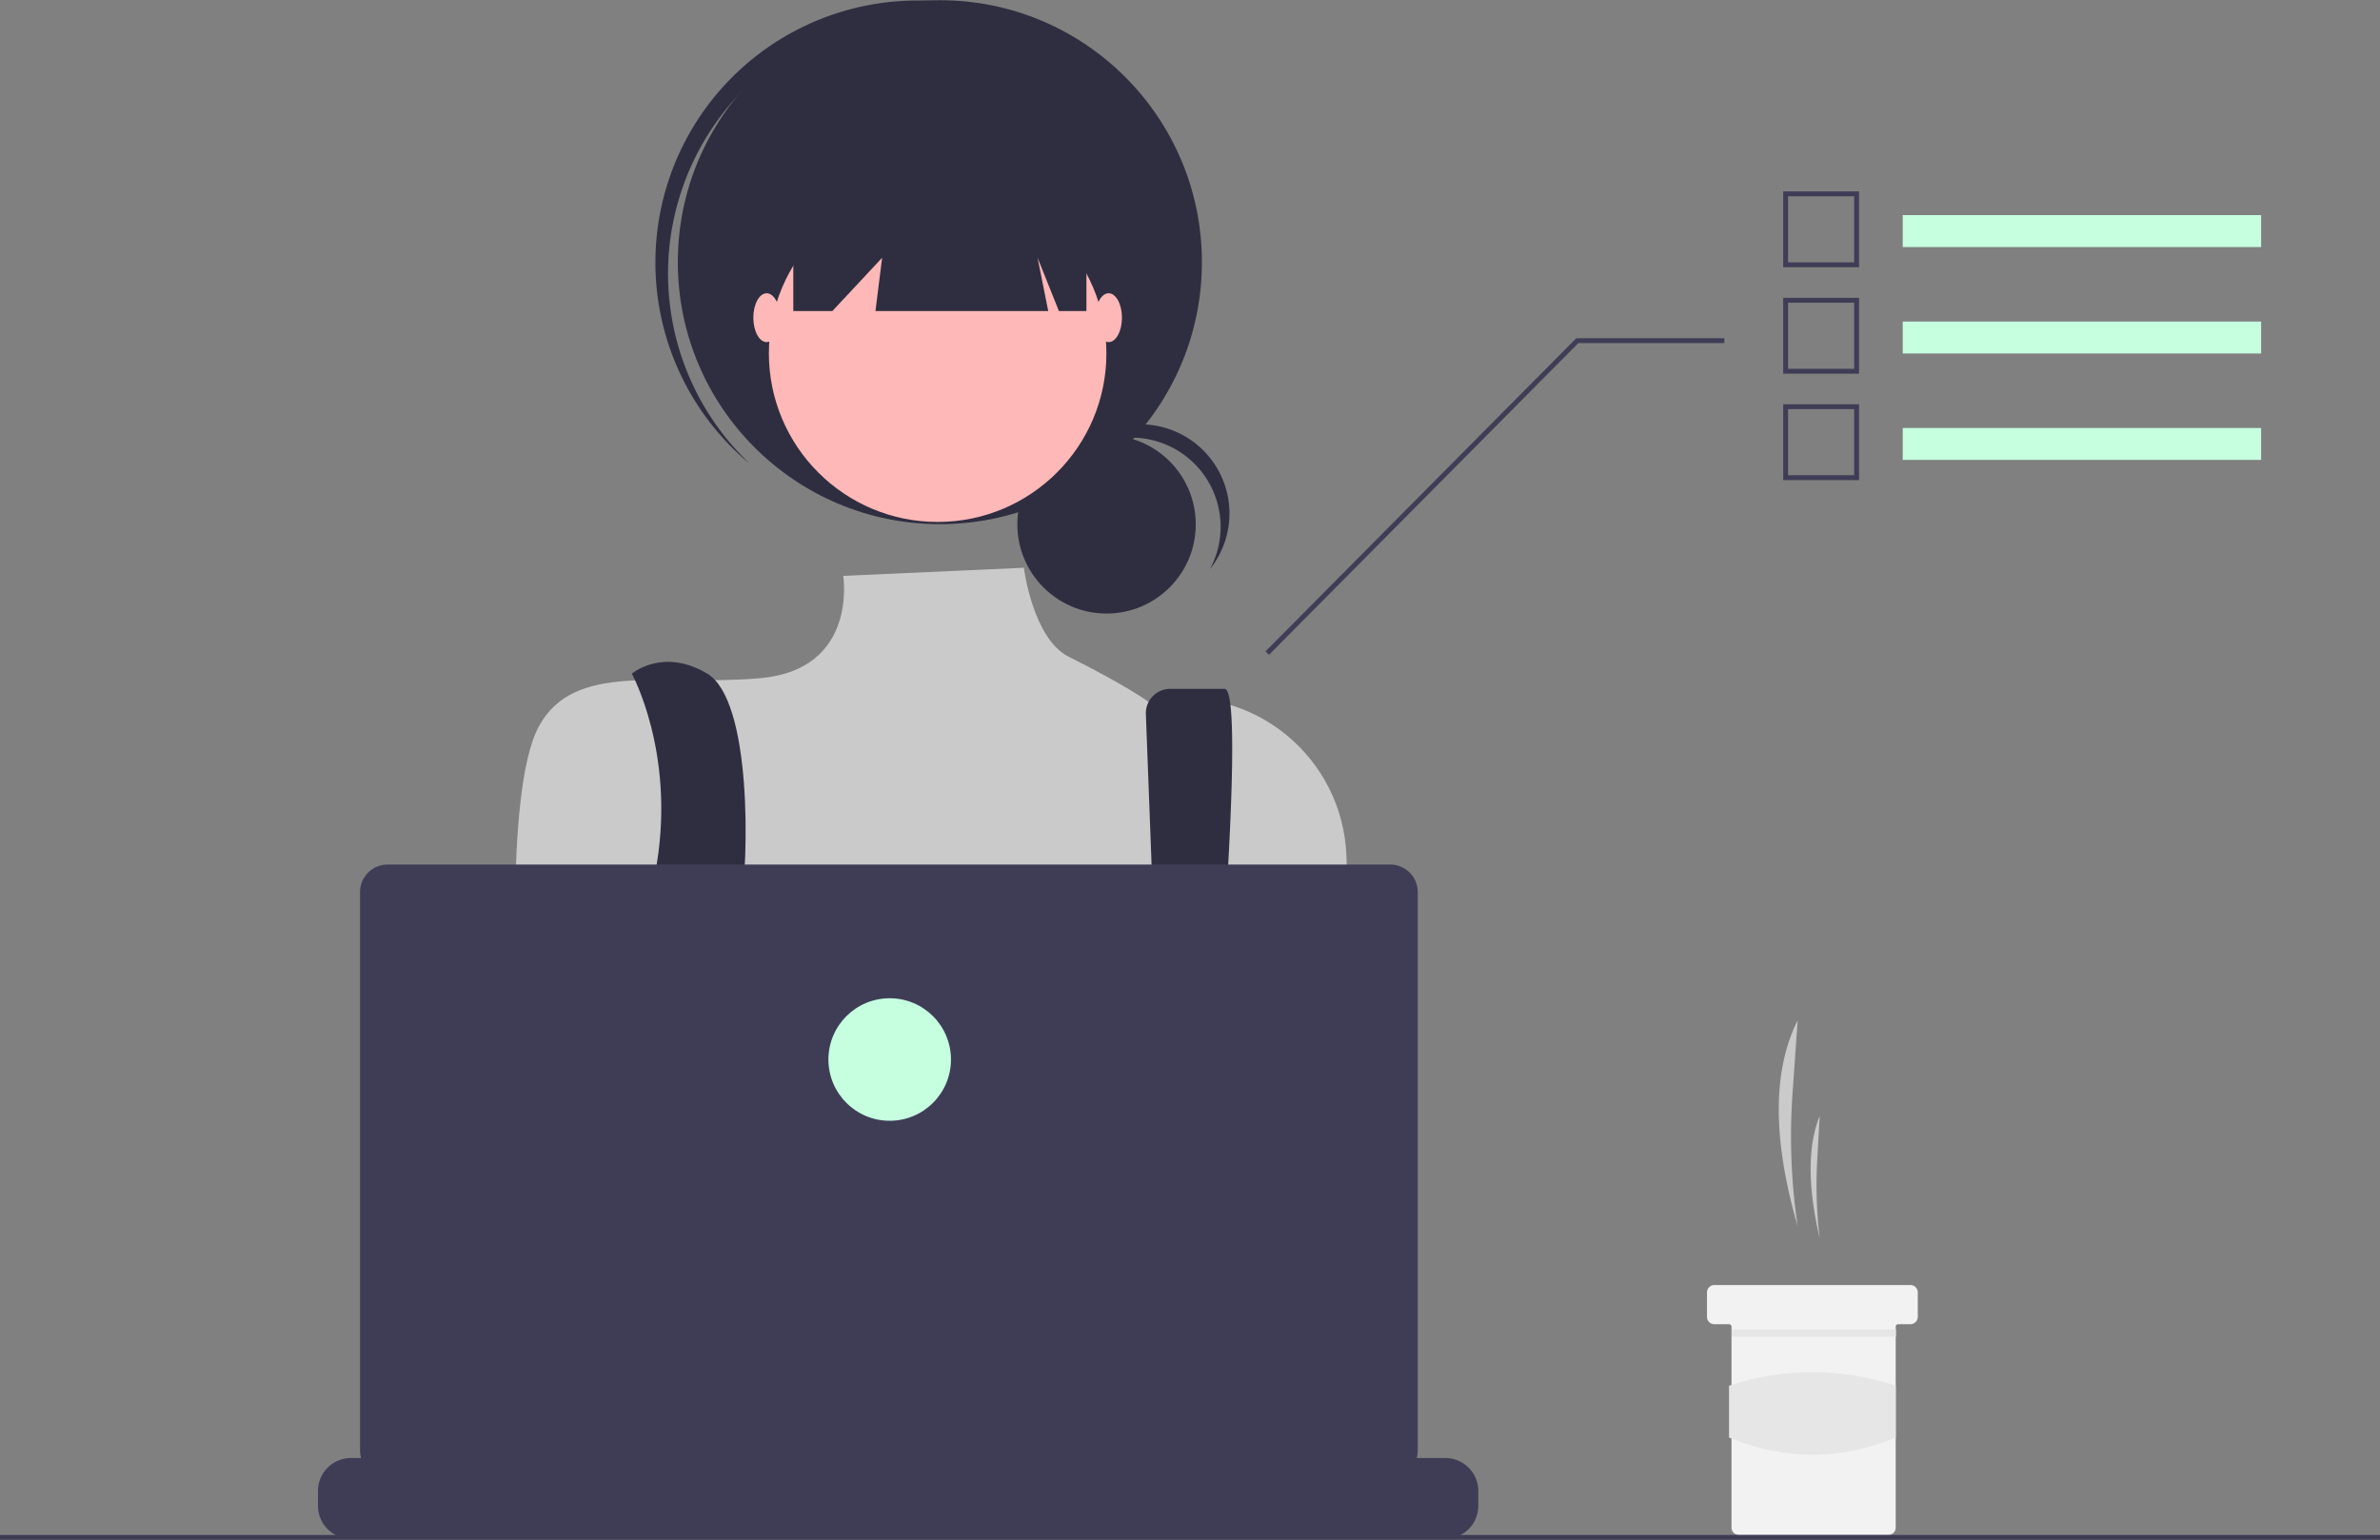 <svg xmlns="http://www.w3.org/2000/svg" data-name="Layer 1" width="971.052" height="628.381" viewBox="0 0 971.052 628.381" xmlns:xlink="http://www.w3.org/1999/xlink"><rect x="0" y="0" width="971.052" height="628.381" fill="#808080" stroke="none"/><path d="M847.931,636.215h0a249.626,249.626,0,0,1-2.095-54.111l2.095-29.889h0c-11.542,22.966-8.933,53.192,0,84Z" transform="translate(-114.474 -135.809)" fill="#cacaca"/><path d="M856.931,641.215h0a183.497,183.497,0,0,1-1.008-32.209l1.008-17.791h0C851.378,604.885,852.633,622.877,856.931,641.215Z" transform="translate(-114.474 -135.809)" fill="#cacaca"/><path d="M896.936,663.217v10a3.016,3.016,0,0,1-3,3h-5a.996.996,0,0,0-1,1v82a3.016,3.016,0,0,1-3,3h-61a3.002,3.002,0,0,1-3-3v-82a1.003,1.003,0,0,0-1-1h-6a3.002,3.002,0,0,1-3-3v-10a2.996,2.996,0,0,1,3-3h80A3.009,3.009,0,0,1,896.936,663.217Z" transform="translate(-114.474 -135.809)" fill="#f2f2f2"/><rect x="706.552" y="542.508" width="67" height="3" fill="#e6e6e6"/><path d="M887.936,722.462c-22.42,9.278-45.084,9.38-68,0V701.327a106.79,106.79,0,0,1,68,0Z" transform="translate(-114.474 -135.809)" fill="#e6e6e6"/><circle cx="451.481" cy="213.985" r="36.396" fill="#2f2e41"/><path d="M576.095,314.401a36.401,36.401,0,0,1,32.039,53.669,36.387,36.387,0,1,0-60.454-39.982A36.306,36.306,0,0,1,576.095,314.401Z" transform="translate(-114.474 -135.809)" fill="#2f2e41"/><circle cx="383.471" cy="106.996" r="106.912" fill="#2f2e41"/><path d="M414.036,176.471A106.893,106.893,0,0,1,562.203,165.261c-.874-.831-1.739-1.669-2.648-2.476a106.913,106.913,0,0,0-142.066,159.807c.908.808,1.842,1.568,2.77,2.339A106.893,106.893,0,0,1,414.036,176.471Z" transform="translate(-114.474 -135.809)" fill="#2f2e41"/><circle cx="382.565" cy="144.143" r="68.859" fill="#ffb8b8"/><path d="M532.214,367.505l-73.688,3.313s6.15,38.108-33.715,41.732-76.107-7.248-90.604,19.933-8.248,123.966-8.248,123.966,27.181,97.852,48.926,112.349,212.013-5.436,212.013-5.436L666.526,562.817l-2.697-77.54c-1.408-40.491-38.377-70.892-78.194-63.398q-1.173.221-2.362.475s-8.747-6.538-32.747-18.538C535.849,396.479,532.214,367.505,532.214,367.505Z" transform="translate(-114.474 -135.809)" fill="#cacaca"/><path d="M372.26,410.738s17.514,31.778,10.266,77.08,23.164,141.114,23.164,141.114l21.745-5.436s-14.497-94.228-10.872-115.973,4.624-85.913-13.497-96.785S372.26,410.738,372.26,410.738Z" transform="translate(-114.474 -135.809)" fill="#2f2e41"/><path d="M581.999,427.4l7.617,200.626,14.497,9.06s20.839-220.167,9.966-220.167H591.956a9.97,9.97,0,0,0-9.97,9.97Q581.986,427.145,581.999,427.4Z" transform="translate(-114.474 -135.809)" fill="#2f2e41"/><circle cx="301.182" cy="479.532" r="9.06" fill="#c5ffe0"/><circle cx="482.39" cy="488.592" r="9.06" fill="#c5ffe0"/><polygon points="323.672 58.069 323.672 126.928 339.619 126.928 359.914 105.183 357.196 126.928 427.685 126.928 423.336 105.183 432.034 126.928 443.269 126.928 443.269 58.069 323.672 58.069" fill="#2f2e41"/><ellipse cx="312.8" cy="129.647" rx="5.436" ry="9.966" fill="#ffb8b8"/><ellipse cx="452.329" cy="129.647" rx="5.436" ry="9.966" fill="#ffb8b8"/><path d="M717.626,744.255v6.07a13.34,13.34,0,0,1-.91,4.87,13.683,13.683,0,0,1-.97,2,13.437,13.437,0,0,1-11.55,6.56h-446.55a13.437,13.437,0,0,1-11.55-6.56,13.69,13.69,0,0,1-.97-2,13.341,13.341,0,0,1-.91-4.87v-6.07a13.426,13.426,0,0,1,13.423-13.43h25.747v-2.83a.559.559,0,0,1,.558-.56h13.432a.559.559,0,0,1,.56.558v2.832h8.39v-2.83a.559.559,0,0,1,.558-.56h13.432a.559.559,0,0,1,.56.558v2.832h8.4v-2.83a.559.559,0,0,1,.558-.56h13.432a.559.559,0,0,1,.56.558v2.832h8.39v-2.83a.559.559,0,0,1,.558-.56h13.432a.559.559,0,0,1,.56.558v2.832h8.39v-2.83a.559.559,0,0,1,.558-.56h13.432a.559.559,0,0,1,.56.558v2.832h8.4v-2.83a.559.559,0,0,1,.558-.56h13.432a.559.559,0,0,1,.56.558v2.832h8.39v-2.83a.559.559,0,0,1,.558-.56H526.806a.559.559,0,0,1,.56.558v2.832h8.4v-2.83a.559.559,0,0,1,.558-.56h13.432a.566.566,0,0,1,.56.56v2.83h8.39v-2.83a.559.559,0,0,1,.558-.56h13.432a.559.559,0,0,1,.56.558v2.832h8.39v-2.83a.559.559,0,0,1,.558-.56h13.432a.559.559,0,0,1,.56.558v2.832h8.4v-2.83a.559.559,0,0,1,.558-.56h13.432a.557.557,0,0,1,.55.56v2.83h8.4v-2.83a.559.559,0,0,1,.558-.56h13.432a.559.559,0,0,1,.56.558v2.832h8.39v-2.83a.559.559,0,0,1,.558-.56h13.432a.559.559,0,0,1,.56.558v2.832h39.17a13.426,13.426,0,0,1,13.43,13.423Z" transform="translate(-114.474 -135.809)" fill="#3f3d56"/><rect y="626.381" width="971.052" height="2" fill="#3f3d56"/><path d="M681.668,488.621H272.625a11.259,11.259,0,0,0-11.259,11.259V727.791A11.259,11.259,0,0,0,272.625,739.05H681.668a11.259,11.259,0,0,0,11.259-11.259V499.88a11.259,11.259,0,0,0-11.259-11.259Z" transform="translate(-114.474 -135.809)" fill="#3f3d56"/><circle cx="363" cy="432.381" r="25" fill="#c5ffe0"/><polygon points="517.763 267.219 643.969 140.016 703.552 140.016 703.552 138.016 643.134 138.016 642.841 138.313 516.341 265.813 517.763 267.219" fill="#3f3d56"/><rect x="776.328" y="87.792" width="146.224" height="13.03" fill="#c5ffe0"/><path d="M872.981,244.87H842.026V213.915H872.981Zm-28.955-2H870.981V215.915H844.026Z" transform="translate(-114.474 -135.809)" fill="#3f3d56"/><rect x="776.328" y="131.225" width="146.224" height="13.03" fill="#c5ffe0"/><path d="M872.981,288.303H842.026V257.348H872.981Zm-28.955-2H870.981V259.348H844.026Z" transform="translate(-114.474 -135.809)" fill="#3f3d56"/><rect x="776.328" y="174.658" width="146.224" height="13.03" fill="#c5ffe0"/><path d="M872.981,331.736H842.026V300.781H872.981Zm-28.955-2H870.981V302.781H844.026Z" transform="translate(-114.474 -135.809)" fill="#3f3d56"/></svg>